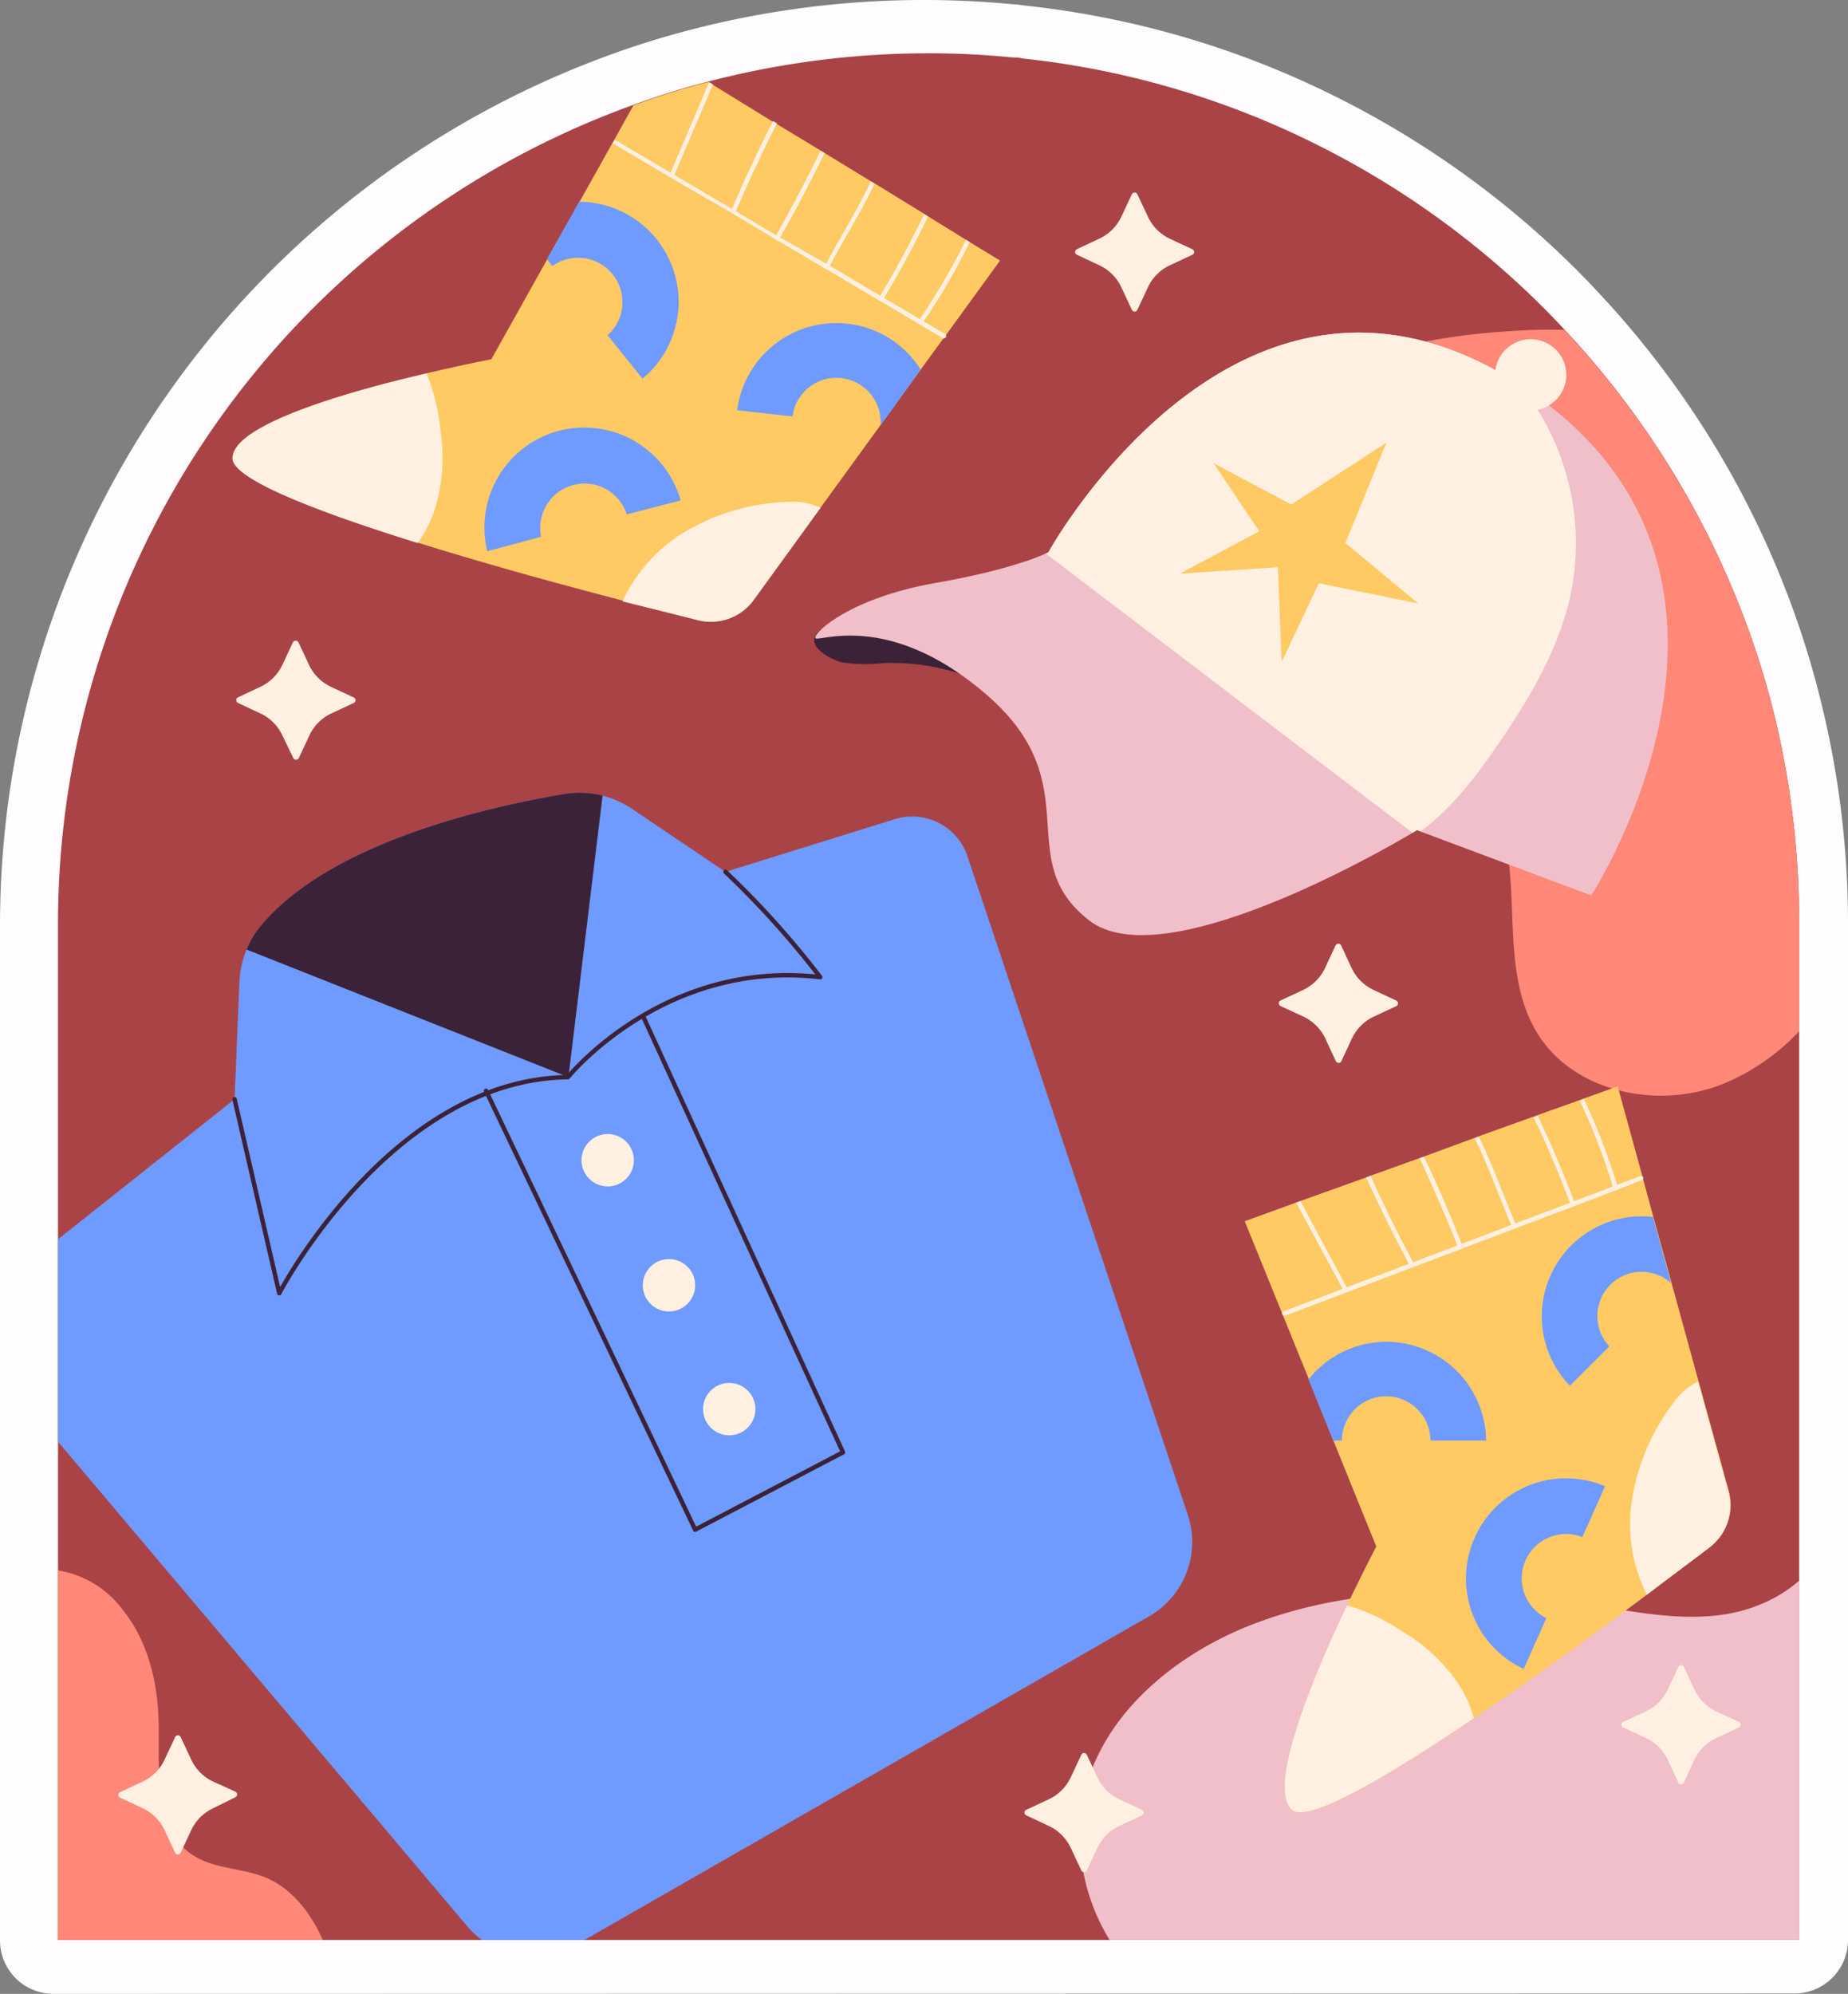 <svg xmlns="http://www.w3.org/2000/svg" viewBox="0 0 196.27 211.72"><rect x="0" y="0" width="196.27" height="211.72" fill="#808080" stroke="none"/><g id="OBJECTS"><path d="M5.67,211.72A5.67,5.67,0,0,1,0,206V98.13A98.36,98.36,0,0,1,64.88,5.79c2.74-1,5.58-1.88,8.44-2.62A98.48,98.48,0,0,1,98.13,0c3.18,0,6.34.15,9.38.45.41,0,.83.07,1.23.13a96.83,96.83,0,0,1,33.45,9.85,98,98,0,0,1,25.34,18.31c.78.78,1.55,1.59,2.3,2.4,1.29,1.37,2.56,2.81,3.75,4.24l.13.15q.33.39.63.78A97.8,97.8,0,0,1,190.17,64a94.28,94.28,0,0,1,3.17,10.27,98.1,98.1,0,0,1,2.93,23.85V206a5.68,5.68,0,0,1-5.68,5.68Z" fill="#fffdff"/><path d="M191.08,98.13V206H6.16V98.13a92.45,92.45,0,0,1,61.12-87q3.9-1.43,7.94-2.47a92.52,92.52,0,0,1,23.4-3,87.58,87.58,0,0,1,8.91.44c.33,0,.67,0,1,.1a91.41,91.41,0,0,1,31.59,9.29A92.4,92.4,0,0,1,164,32.75c.74.74,1.45,1.49,2.15,2.24,1.22,1.3,2.41,2.63,3.54,4,.24.29.47.56.69.84a92.41,92.41,0,0,1,15,26.16,89.9,89.9,0,0,1,3,9.65A92.6,92.6,0,0,1,191.08,98.13Z" fill="#aa4346"/><path d="M191.08,98.13V109.5a23,23,0,0,1-8.16,5.63c-6.91,2.73-15.9.84-19.72-5.54-4.53-7.55-.68-18.07-5.26-25.61-6-9.83-22.31-8.58-28.52-18.28-3.81-6-2.08-14.28,2.58-19.61,7.16-8.16,19.29-10.48,29.61-11,1.57-.09,3.09-.1,4.54-.06,1.22,1.3,2.41,2.63,3.54,4,.24.29.47.56.69.84a92.41,92.41,0,0,1,15,26.16,89.9,89.9,0,0,1,3,9.65A92.6,92.6,0,0,1,191.08,98.13Z" fill="#ff8878"/><path d="M34.3,206H6.16V166.75A10.73,10.73,0,0,1,13.08,171c2.65,3.31,3.69,7.7,3.77,12,.08,5.06-.59,11.27,3.65,14,2.3,1.5,5.32,1.34,7.85,2.43,2.7,1.17,4.61,3.69,5.84,6.37A1.53,1.53,0,0,1,34.3,206Z" fill="#ff8878"/><path d="M191.08,167.85V206H117.85a21.37,21.37,0,0,1-2.91-14.46c1.57-9,9.46-15.67,17.95-19,11.45-4.45,24.23-4.05,36.36-2.09,6,1,12.34,2.25,17.9-.16A14.7,14.7,0,0,0,191.08,167.85Z" fill="#f1bfc9"/><path d="M122.08,171.61,62.08,206H51.2a8.38,8.38,0,0,1-1.58-1.46L6.16,153.09v-21.5l18.75-14.87.52-12.48a10.19,10.19,0,0,1,.76-3.41,8.68,8.68,0,0,1,1.43-2.41c7.35-9,24.45-12.79,32.27-14.1a10,10,0,0,1,7.25,1.58l9.91,6.68,18-5.6a6.19,6.19,0,0,1,7.72,4l23.39,69.89A9.11,9.11,0,0,1,122.08,171.61Z" fill="#6f9aff"/><path d="M64,84.48l-3.63,29.9L26.19,100.83a9,9,0,0,1,1.43-2.42c7.36-9,24.45-12.78,32.27-14.09A9.91,9.91,0,0,1,64,84.48Z" fill="#3c2238"/><path d="M24.91,116.72l4.75,20.6s11.83-22.7,30.66-22.94c0,0,10.13-12.55,26.79-10.62A94.82,94.82,0,0,0,77.05,92.58" fill="none" stroke="#3c2238" stroke-linecap="round" stroke-linejoin="round" stroke-width="0.47"/><polyline points="51.62 115.83 73.83 162.43 89.53 154.22 68.28 107.87" fill="none" stroke="#3c2238" stroke-linecap="round" stroke-linejoin="round" stroke-width="0.47"/><path d="M67.32,123.2a2.78,2.78,0,1,1-2.78-2.78A2.78,2.78,0,0,1,67.32,123.2Z" fill="#fff0e1"/><path d="M73.83,136.47a2.78,2.78,0,1,1-2.77-2.77A2.77,2.77,0,0,1,73.83,136.47Z" fill="#fff0e1"/><path d="M80.23,149.63a2.78,2.78,0,1,1-2.78-2.78A2.78,2.78,0,0,1,80.23,149.63Z" fill="#fff0e1"/><path d="M181.53,164.34c-1.67,1.28-4,3-6.62,5-5.28,3.94-12,8.85-18.38,13.13-9.23,6.25-17.59,11.14-19.28,9.75-2.77-2.28,2.25-14.21,5.81-21.74,1.73-3.64,3.11-6.26,3.11-6.26l-4.57-11.28L139,146.43l-6.8-16.75,5.49-2,.45-.16,7-2.51.46-.18,5.18-1.86.44-.16,5.44-2,.44-.17,5.82-2.09.44-.16,4.46-1.59.44-.17,3.55-1.27,2.59,9.42.1.41,1.09,4,1.93,7,2.87,10.46,3.21,11.65A5.64,5.64,0,0,1,181.53,164.34Z" fill="#ffca63"/><path d="M174.52,125a.23.23,0,0,1-.13.3l-2.51,1-.44.16-4.1,1.55-.44.18-5.77,2.18-.44.17-5.29,2-.44.17-4.67,1.77-.44.16-6.6,2.51-.43.16-6.34,2.4-.08,0a.24.24,0,0,1-.22-.15.24.24,0,0,1,.13-.31l6.28-2.38.43-.17,6.6-2.49.45-.17,4.72-1.79.43-.17,5.28-2,.44-.17,5.8-2.19.44-.17,4.11-1.56.45-.17,2.48-.94A.24.24,0,0,1,174.52,125Z" fill="#fff0e1"/><polygon points="143.25 137.11 142.81 137.27 142.59 136.85 137.66 127.7 138.11 127.54 143.02 136.68 143.25 137.11" fill="#fff0e1"/><path d="M150.29,134.44l-.44.16c-.09-.14-.16-.28-.23-.41-1.6-3-3.12-6.07-4.52-9.16l.46-.18q2.08,4.65,4.51,9.17Z" fill="#fff0e1"/><path d="M155.4,132.5l-.44.17c-.05-.14-.12-.29-.17-.44-1.26-3.11-2.61-6.2-4-9.24l.44-.16c1.44,3,2.79,6.12,4,9.23C155.29,132.2,155.34,132.35,155.4,132.5Z" fill="#fff0e1"/><path d="M161.13,130.33l-.44.17a4.48,4.48,0,0,1-.19-.44c-.52-1.19-1-2.39-1.47-3.58-.74-1.87-1.49-3.77-2.41-5.6l.44-.17c.91,1.83,1.67,3.73,2.41,5.59.47,1.19.94,2.4,1.47,3.59A4.48,4.48,0,0,0,161.13,130.33Z" fill="#fff0e1"/><path d="M167.34,128l-.44.18c-.05-.16-.11-.31-.16-.45-1.15-3.08-2.44-6.12-3.86-9.08l.44-.16c1.42,3,2.71,6,3.86,9.07C167.24,127.68,167.28,127.82,167.34,128Z" fill="#fff0e1"/><path d="M171.88,126.26l-.44.16-.15-.45a67.31,67.31,0,0,0-3.51-9.1l.44-.17a69.26,69.26,0,0,1,3.52,9.1C171.79,126,171.83,126.11,171.88,126.26Z" fill="#fff0e1"/><path d="M156.53,182.45c-9.23,6.25-17.59,11.14-19.28,9.75-2.77-2.28,2.25-14.21,5.81-21.74a21.68,21.68,0,0,1,5.91,2.8,18.68,18.68,0,0,1,5.77,5.32A13,13,0,0,1,156.53,182.45Z" fill="#fff0e1"/><path d="M181.53,164.34c-1.67,1.28-4,3-6.62,5a16.71,16.71,0,0,1-1.69-9.29,22.68,22.68,0,0,1,4.45-11,6.92,6.92,0,0,1,2.68-2.36l3.21,11.65A5.64,5.64,0,0,1,181.53,164.34Z" fill="#fff0e1"/><path d="M147.22,142.48a10.57,10.57,0,0,0-8.25,4l2.63,6.49h.92a4.7,4.7,0,0,1,9.4,0h5.92A10.62,10.62,0,0,0,147.22,142.48Z" fill="#6f9aff"/><path d="M175.55,129.22a10.62,10.62,0,0,0-8.82,17.93l4.19-4.18a4.7,4.7,0,0,1,6.56-6.72Z" fill="#6f9aff"/><path d="M156.62,163.28a10.59,10.59,0,0,0,5.21,13.94l2.4-5.4a4.65,4.65,0,0,1-2.17-2.23,4.71,4.71,0,0,1,6-6.37l2.41-5.4A10.62,10.62,0,0,0,156.62,163.28Z" fill="#6f9aff"/><path d="M106.21,27.67l-5.75,7.92h0l-.24.31v0l-2.42,3.32-4.27,5.9-6.37,8.77-7.1,9.79a5.64,5.64,0,0,1-5.93,2.15c-2-.51-4.82-1.22-8-2.06-6.38-1.65-14.44-3.86-21.74-6.14-10.64-3.31-19.68-6.78-19.65-9,0-3.59,12.5-7.13,20.61-9,3.92-.92,6.83-1.48,6.83-1.48l5.94-10.62,3.43-6.11L65.15,15l2.13-3.82q3.9-1.43,7.94-2.47l.1.06.4.24,6.33,3.9.42.24L87.17,16l.39.24,4.92,3,.42.24,5.26,3.23.4.26,4,2.47.4.25Z" fill="#ffca63"/><path d="M100.45,35.81a.24.24,0,0,1-.32.09l-2.31-1.36-.41-.25-3.76-2.23-.42-.24-5.3-3.14-.41-.23-4.87-2.88-.41-.24L78,22.79l-.41-.25L71.46,19l-.39-.24-5.84-3.45-.07,0a.26.26,0,0,1,0-.27.23.23,0,0,1,.32-.09l5.78,3.42.4.23,6.08,3.6.41.24,4.34,2.57.4.23L87.74,28l.41.24,5.33,3.16.41.24,3.79,2.24.41.24,2.28,1.35A.24.24,0,0,1,100.45,35.81Z" fill="#fff0e1"/><polygon points="71.46 18.96 71.06 18.72 71.25 18.28 75.32 8.72 75.72 8.96 71.65 18.51 71.46 18.96" fill="#fff0e1"/><path d="M78,22.79l-.41-.25a4.28,4.28,0,0,1,.19-.43q2-4.71,4.33-9.26l.41.25q-2.31,4.53-4.33,9.25Z" fill="#fff0e1"/><path d="M82.65,25.57l-.41-.24.24-.41C84.12,22,85.69,19,87.16,16l.41.25c-1.47,3-3,6-4.69,8.92C82.81,25.29,82.73,25.43,82.65,25.57Z" fill="#fff0e1"/><path d="M87.93,28.68l-.41-.23c.07-.15.14-.28.22-.43.6-1.15,1.24-2.28,1.88-3.38,1-1.75,2-3.52,2.86-5.38l.41.24C92,21.35,91,23.13,90,24.87c-.63,1.11-1.28,2.23-1.88,3.39A4.23,4.23,0,0,0,87.93,28.68Z" fill="#fff0e1"/><path d="M93.65,32.06l-.42-.24a4.37,4.37,0,0,0,.25-.4c1.69-2.82,3.25-5.73,4.68-8.69l.4.25c-1.42,3-3,5.86-4.67,8.68Z" fill="#fff0e1"/><path d="M97.82,34.54l-.41-.25.27-.39a69,69,0,0,0,4.91-8.44l.4.25a67.51,67.51,0,0,1-4.9,8.43Z" fill="#fff0e1"/><path d="M44.36,57.66c-10.65-3.31-19.69-6.78-19.67-9,0-3.59,12.51-7.12,20.62-9A21.86,21.86,0,0,1,46.81,46a18.66,18.66,0,0,1-.55,7.83A13.26,13.26,0,0,1,44.36,57.66Z" fill="#fff0e1"/><path d="M74.12,65.86c-2-.51-4.82-1.21-8-2a16.66,16.66,0,0,1,6.2-7.13A22.75,22.75,0,0,1,83.63,53.3a7.08,7.08,0,0,1,3.52.62l-7.1,9.79A5.62,5.62,0,0,1,74.12,65.86Z" fill="#fff0e1"/><path d="M69.75,25.42a10.58,10.58,0,0,0-8.24-4l-3.43,6.11.58.72a4.71,4.71,0,0,1,5.87,7.35l3.71,4.61A10.61,10.61,0,0,0,69.75,25.42Z" fill="#6f9aff"/><path d="M90,34.37a10.62,10.62,0,0,0-11.71,9.19l5.88.66a4.7,4.7,0,0,1,9.35.93l4.27-5.9A10.6,10.6,0,0,0,90,34.37Z" fill="#6f9aff"/><path d="M59.38,45.74a10.62,10.62,0,0,0-7.63,12.79L57.47,57a4.71,4.71,0,0,1,9.1-2.38l5.72-1.48A10.64,10.64,0,0,0,59.38,45.74Z" fill="#6f9aff"/><path d="M89.47,70.34a17.35,17.35,0,0,0,4.44.07,23.58,23.58,0,0,1,8.54,1.29c1.12.39,2.34.87,3.45.47,1.65-.6,2.07-2.94,1.19-4.46a7.07,7.07,0,0,0-4.3-2.8,20.22,20.22,0,0,0-10.83,0c-1.55.43-3.8,1-5,2.15C85.39,68.44,88,70,89.47,70.34Z" fill="#3c2238"/><path d="M169,95.08,150.88,88.3l-.38-.14s-.17.11-.5.29c-3.63,2.15-26.58,15.29-34.32,9.29-8.42-6.53.15-14.35-10.84-23.92-10.67-9.27-18.24-5.41-18.26-6.1s3.88-4.25,12.74-5.81c7.35-1.29,10.78-2.69,11.75-3.13l.28-.14s20.35-37,50.06-17.79l.24.16C191.48,60.53,169,95.08,169,95.08Z" fill="#f1bfc9"/><path d="M159.13,79c-2.35,3.43-4.91,6.83-8.25,9.27l-.38-.14s-.17.11-.5.29L111.07,58.78l.28-.14s20.35-37,50.06-17.79A26.77,26.77,0,0,1,167,62.13C165.93,68.31,162.66,73.85,159.13,79Z" fill="#fff0e1"/><polygon points="137.15 53.57 147.25 47 142.89 57.66 150.63 64.08 140.07 61.94 136.12 70.28 135.72 60.23 125.3 60.92 133.74 56.42 128.9 49.2 137.15 53.57" fill="#ffca63"/><path d="M166,41.39a3.78,3.78,0,1,1-1.8-5A3.78,3.78,0,0,1,166,41.39Z" fill="#fff0e1"/><path d="M126.64,27.05l-2.37,1.11a4.84,4.84,0,0,0-2.36,2.36l-1.11,2.37a.32.32,0,0,1-.59,0l-1.11-2.37a4.84,4.84,0,0,0-2.36-2.36l-2.37-1.11a.33.33,0,0,1,0-.59l2.37-1.11A4.84,4.84,0,0,0,119.1,23l1.11-2.37a.33.33,0,0,1,.59,0L121.91,23a4.84,4.84,0,0,0,2.36,2.36l2.37,1.11A.32.32,0,0,1,126.64,27.05Z" fill="#fff0e1"/><path d="M121.27,192.77l-2.37,1.11a4.84,4.84,0,0,0-2.36,2.36l-1.11,2.37a.33.33,0,0,1-.59,0l-1.11-2.37a4.84,4.84,0,0,0-2.36-2.36L109,192.77a.32.32,0,0,1,0-.59l2.37-1.11a4.84,4.84,0,0,0,2.36-2.36l1.11-2.37a.32.32,0,0,1,.59,0l1.11,2.37a4.84,4.84,0,0,0,2.36,2.36l2.37,1.11A.33.33,0,0,1,121.27,192.77Z" fill="#fff0e1"/><path d="M184.68,183.44l-2.38,1.1a4.92,4.92,0,0,0-2.36,2.36l-1.1,2.38a.33.33,0,0,1-.59,0l-1.11-2.38a4.88,4.88,0,0,0-2.36-2.36l-2.38-1.1a.33.33,0,0,1,0-.6l2.38-1.1a4.88,4.88,0,0,0,2.36-2.36l1.11-2.38a.33.33,0,0,1,.59,0l1.1,2.38a4.92,4.92,0,0,0,2.36,2.36l2.38,1.1A.33.33,0,0,1,184.68,183.44Z" fill="#fff0e1"/><path d="M25,190.84,22.66,192a4.84,4.84,0,0,0-2.36,2.36l-1.11,2.37a.33.33,0,0,1-.59,0l-1.11-2.37A4.84,4.84,0,0,0,15.13,192l-2.37-1.11a.32.32,0,0,1,0-.59l2.37-1.11a4.84,4.84,0,0,0,2.36-2.36l1.11-2.37a.32.32,0,0,1,.59,0l1.11,2.37a4.84,4.84,0,0,0,2.36,2.36L25,190.25A.33.33,0,0,1,25,190.84Z" fill="#fff0e1"/><path d="M148.31,106.83l-2.38,1.11a4.88,4.88,0,0,0-2.36,2.36l-1.1,2.37a.33.33,0,0,1-.6,0l-1.1-2.37a4.88,4.88,0,0,0-2.36-2.36L136,106.83a.33.33,0,0,1,0-.59l2.38-1.11a4.88,4.88,0,0,0,2.36-2.36l1.1-2.37a.33.33,0,0,1,.6,0l1.1,2.37a4.88,4.88,0,0,0,2.36,2.36l2.38,1.11A.33.33,0,0,1,148.31,106.83Z" fill="#fff0e1"/><path d="M37.58,74.64l-2.37,1.11a4.84,4.84,0,0,0-2.36,2.36l-1.11,2.38a.33.33,0,0,1-.59,0L30,78.11a4.84,4.84,0,0,0-2.36-2.36l-2.37-1.11a.33.33,0,0,1,0-.59l2.37-1.11A4.84,4.84,0,0,0,30,70.58l1.11-2.37a.33.33,0,0,1,.59,0l1.11,2.37a4.84,4.84,0,0,0,2.36,2.36l2.37,1.11A.32.32,0,0,1,37.58,74.64Z" fill="#fff0e1"/></g></svg>